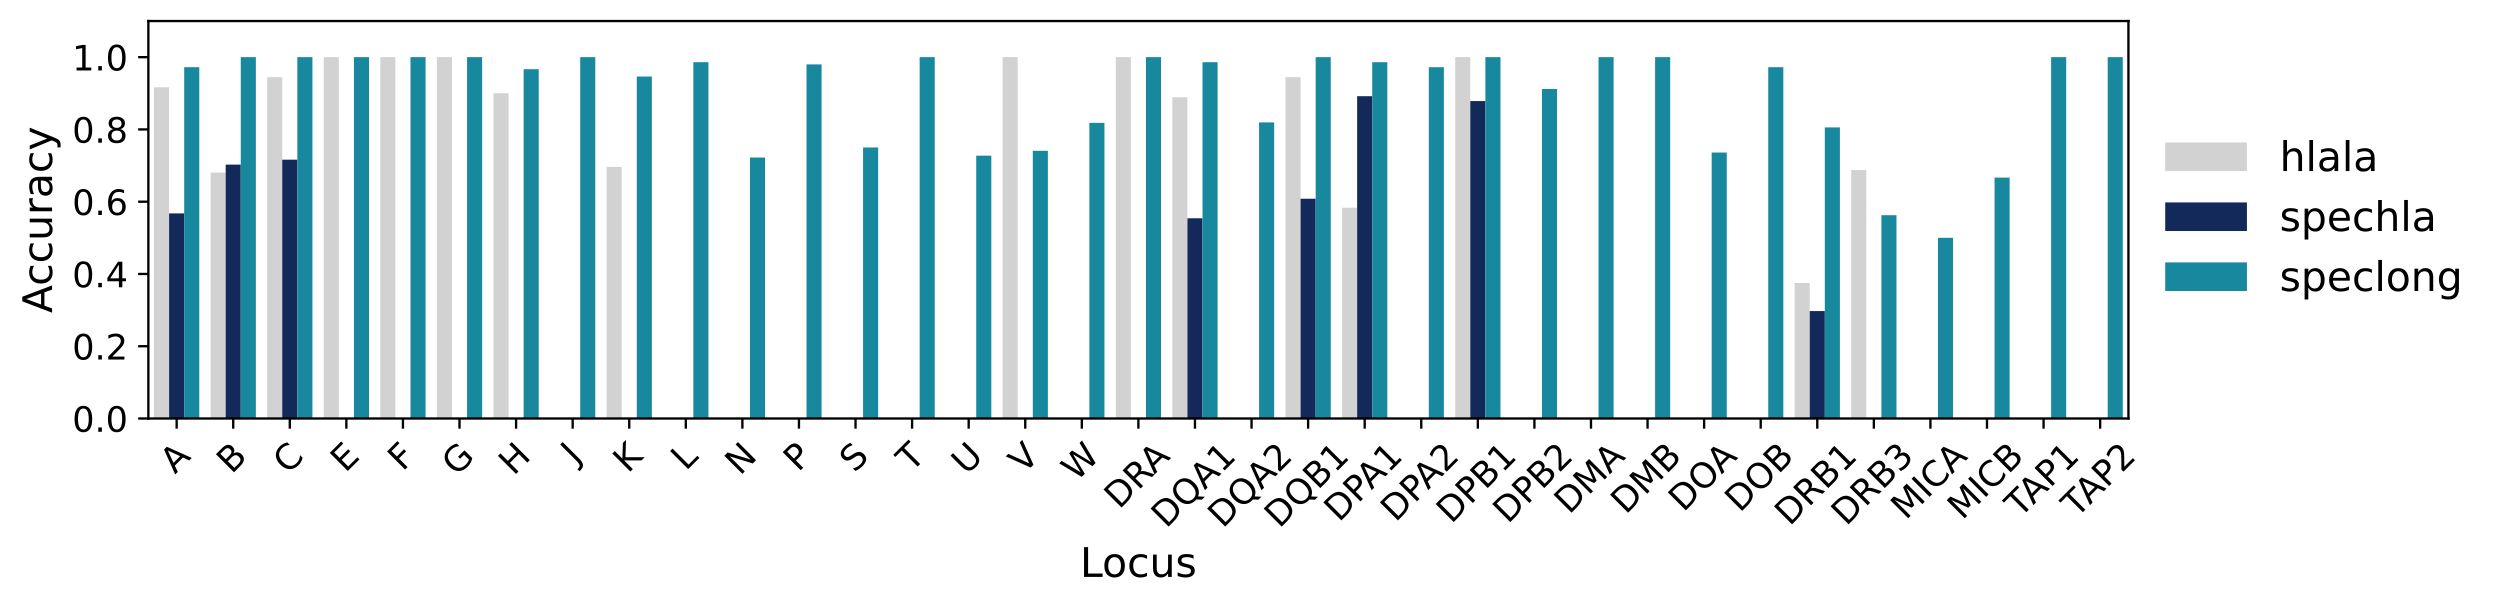 <?xml version="1.0" encoding="utf-8" standalone="no"?>
<!DOCTYPE svg PUBLIC "-//W3C//DTD SVG 1.1//EN"
  "http://www.w3.org/Graphics/SVG/1.1/DTD/svg11.dtd">
<!-- Created with matplotlib (https://matplotlib.org/) -->
<svg height="207.777pt" version="1.1" viewBox="0 0 856.562 207.777" width="856.562pt" xmlns="http://www.w3.org/2000/svg" xmlns:xlink="http://www.w3.org/1999/xlink">
 <defs>
  <style type="text/css">*{stroke-linecap:butt;stroke-linejoin:round;}</style>
 </defs>
 <g id="figure_1">
  <g id="patch_1">
   <path d="M 0 207.777 
L 856.562 207.777 
L 856.562 0 
L 0 0 
z
" style="fill:#ffffff;"/>
  </g>
  <g id="axes_1">
   <g id="patch_2">
    <path d="M 50.833 143.382 
L 729.253 143.382 
L 729.253 7.2 
L 50.833 7.2 
z
" style="fill:#ffffff;"/>
   </g>
   <g id="patch_3">
    <path clip-path="url(#p7cbebfea93)" d="M 52.771 143.382 
L 57.94 143.382 
L 57.94 29.897 
L 52.771 29.897 
z
" style="fill:#d2d2d2;"/>
   </g>
   <g id="patch_4">
    <path clip-path="url(#p7cbebfea93)" d="M 72.155 143.382 
L 77.324 143.382 
L 77.324 59.128 
L 72.155 59.128 
z
" style="fill:#d2d2d2;"/>
   </g>
   <g id="patch_5">
    <path clip-path="url(#p7cbebfea93)" d="M 91.538 143.382 
L 96.707 143.382 
L 96.707 26.458 
L 91.538 26.458 
z
" style="fill:#d2d2d2;"/>
   </g>
   <g id="patch_6">
    <path clip-path="url(#p7cbebfea93)" d="M 110.922 143.382 
L 116.091 143.382 
L 116.091 19.58 
L 110.922 19.58 
z
" style="fill:#d2d2d2;"/>
   </g>
   <g id="patch_7">
    <path clip-path="url(#p7cbebfea93)" d="M 130.305 143.382 
L 135.474 143.382 
L 135.474 19.58 
L 130.305 19.58 
z
" style="fill:#d2d2d2;"/>
   </g>
   <g id="patch_8">
    <path clip-path="url(#p7cbebfea93)" d="M 149.689 143.382 
L 154.858 143.382 
L 154.858 19.58 
L 149.689 19.58 
z
" style="fill:#d2d2d2;"/>
   </g>
   <g id="patch_9">
    <path clip-path="url(#p7cbebfea93)" d="M 169.072 143.382 
L 174.241 143.382 
L 174.241 31.96 
L 169.072 31.96 
z
" style="fill:#d2d2d2;"/>
   </g>
   <g id="patch_10">
    <path clip-path="url(#p7cbebfea93)" d="M 0 0 
z
" style="fill:#d2d2d2;"/>
   </g>
   <g id="patch_11">
    <path clip-path="url(#p7cbebfea93)" d="M 207.839 143.382 
L 213.008 143.382 
L 213.008 57.163 
L 207.839 57.163 
z
" style="fill:#d2d2d2;"/>
   </g>
   <g id="patch_12">
    <path clip-path="url(#p7cbebfea93)" d="M 0 0 
z
" style="fill:#d2d2d2;"/>
   </g>
   <g id="patch_13">
    <path clip-path="url(#p7cbebfea93)" d="M 0 0 
z
" style="fill:#d2d2d2;"/>
   </g>
   <g id="patch_14">
    <path clip-path="url(#p7cbebfea93)" d="M 0 0 
z
" style="fill:#d2d2d2;"/>
   </g>
   <g id="patch_15">
    <path clip-path="url(#p7cbebfea93)" d="M 0 0 
z
" style="fill:#d2d2d2;"/>
   </g>
   <g id="patch_16">
    <path clip-path="url(#p7cbebfea93)" d="M 0 0 
z
" style="fill:#d2d2d2;"/>
   </g>
   <g id="patch_17">
    <path clip-path="url(#p7cbebfea93)" d="M 0 0 
z
" style="fill:#d2d2d2;"/>
   </g>
   <g id="patch_18">
    <path clip-path="url(#p7cbebfea93)" d="M 343.523 143.382 
L 348.692 143.382 
L 348.692 19.58 
L 343.523 19.58 
z
" style="fill:#d2d2d2;"/>
   </g>
   <g id="patch_19">
    <path clip-path="url(#p7cbebfea93)" d="M 0 0 
z
" style="fill:#d2d2d2;"/>
   </g>
   <g id="patch_20">
    <path clip-path="url(#p7cbebfea93)" d="M 382.29 143.382 
L 387.459 143.382 
L 387.459 19.58 
L 382.29 19.58 
z
" style="fill:#d2d2d2;"/>
   </g>
   <g id="patch_21">
    <path clip-path="url(#p7cbebfea93)" d="M 401.673 143.382 
L 406.842 143.382 
L 406.842 33.336 
L 401.673 33.336 
z
" style="fill:#d2d2d2;"/>
   </g>
   <g id="patch_22">
    <path clip-path="url(#p7cbebfea93)" d="M 0 0 
z
" style="fill:#d2d2d2;"/>
   </g>
   <g id="patch_23">
    <path clip-path="url(#p7cbebfea93)" d="M 440.44 143.382 
L 445.609 143.382 
L 445.609 26.458 
L 440.44 26.458 
z
" style="fill:#d2d2d2;"/>
   </g>
   <g id="patch_24">
    <path clip-path="url(#p7cbebfea93)" d="M 459.823 143.382 
L 464.992 143.382 
L 464.992 71.164 
L 459.823 71.164 
z
" style="fill:#d2d2d2;"/>
   </g>
   <g id="patch_25">
    <path clip-path="url(#p7cbebfea93)" d="M 0 0 
z
" style="fill:#d2d2d2;"/>
   </g>
   <g id="patch_26">
    <path clip-path="url(#p7cbebfea93)" d="M 498.59 143.382 
L 503.759 143.382 
L 503.759 19.58 
L 498.59 19.58 
z
" style="fill:#d2d2d2;"/>
   </g>
   <g id="patch_27">
    <path clip-path="url(#p7cbebfea93)" d="M 0 0 
z
" style="fill:#d2d2d2;"/>
   </g>
   <g id="patch_28">
    <path clip-path="url(#p7cbebfea93)" d="M 0 0 
z
" style="fill:#d2d2d2;"/>
   </g>
   <g id="patch_29">
    <path clip-path="url(#p7cbebfea93)" d="M 0 0 
z
" style="fill:#d2d2d2;"/>
   </g>
   <g id="patch_30">
    <path clip-path="url(#p7cbebfea93)" d="M 0 0 
z
" style="fill:#d2d2d2;"/>
   </g>
   <g id="patch_31">
    <path clip-path="url(#p7cbebfea93)" d="M 0 0 
z
" style="fill:#d2d2d2;"/>
   </g>
   <g id="patch_32">
    <path clip-path="url(#p7cbebfea93)" d="M 614.891 143.382 
L 620.06 143.382 
L 620.06 96.956 
L 614.891 96.956 
z
" style="fill:#d2d2d2;"/>
   </g>
   <g id="patch_33">
    <path clip-path="url(#p7cbebfea93)" d="M 634.274 143.382 
L 639.443 143.382 
L 639.443 58.268 
L 634.274 58.268 
z
" style="fill:#d2d2d2;"/>
   </g>
   <g id="patch_34">
    <path clip-path="url(#p7cbebfea93)" d="M 0 0 
z
" style="fill:#d2d2d2;"/>
   </g>
   <g id="patch_35">
    <path clip-path="url(#p7cbebfea93)" d="M 0 0 
z
" style="fill:#d2d2d2;"/>
   </g>
   <g id="patch_36">
    <path clip-path="url(#p7cbebfea93)" d="M 0 0 
z
" style="fill:#d2d2d2;"/>
   </g>
   <g id="patch_37">
    <path clip-path="url(#p7cbebfea93)" d="M 0 0 
z
" style="fill:#d2d2d2;"/>
   </g>
   <g id="patch_38">
    <path clip-path="url(#p7cbebfea93)" d="M 57.94 143.382 
L 63.109 143.382 
L 63.109 73.116 
L 57.94 73.116 
z
" style="fill:#122959;"/>
   </g>
   <g id="patch_39">
    <path clip-path="url(#p7cbebfea93)" d="M 77.324 143.382 
L 82.493 143.382 
L 82.493 56.386 
L 77.324 56.386 
z
" style="fill:#122959;"/>
   </g>
   <g id="patch_40">
    <path clip-path="url(#p7cbebfea93)" d="M 96.707 143.382 
L 101.876 143.382 
L 101.876 54.713 
L 96.707 54.713 
z
" style="fill:#122959;"/>
   </g>
   <g id="patch_41">
    <path clip-path="url(#p7cbebfea93)" d="M 0 0 
z
" style="fill:#122959;"/>
   </g>
   <g id="patch_42">
    <path clip-path="url(#p7cbebfea93)" d="M 0 0 
z
" style="fill:#122959;"/>
   </g>
   <g id="patch_43">
    <path clip-path="url(#p7cbebfea93)" d="M 0 0 
z
" style="fill:#122959;"/>
   </g>
   <g id="patch_44">
    <path clip-path="url(#p7cbebfea93)" d="M 0 0 
z
" style="fill:#122959;"/>
   </g>
   <g id="patch_45">
    <path clip-path="url(#p7cbebfea93)" d="M 0 0 
z
" style="fill:#122959;"/>
   </g>
   <g id="patch_46">
    <path clip-path="url(#p7cbebfea93)" d="M 0 0 
z
" style="fill:#122959;"/>
   </g>
   <g id="patch_47">
    <path clip-path="url(#p7cbebfea93)" d="M 0 0 
z
" style="fill:#122959;"/>
   </g>
   <g id="patch_48">
    <path clip-path="url(#p7cbebfea93)" d="M 0 0 
z
" style="fill:#122959;"/>
   </g>
   <g id="patch_49">
    <path clip-path="url(#p7cbebfea93)" d="M 0 0 
z
" style="fill:#122959;"/>
   </g>
   <g id="patch_50">
    <path clip-path="url(#p7cbebfea93)" d="M 0 0 
z
" style="fill:#122959;"/>
   </g>
   <g id="patch_51">
    <path clip-path="url(#p7cbebfea93)" d="M 0 0 
z
" style="fill:#122959;"/>
   </g>
   <g id="patch_52">
    <path clip-path="url(#p7cbebfea93)" d="M 0 0 
z
" style="fill:#122959;"/>
   </g>
   <g id="patch_53">
    <path clip-path="url(#p7cbebfea93)" d="M 0 0 
z
" style="fill:#122959;"/>
   </g>
   <g id="patch_54">
    <path clip-path="url(#p7cbebfea93)" d="M 0 0 
z
" style="fill:#122959;"/>
   </g>
   <g id="patch_55">
    <path clip-path="url(#p7cbebfea93)" d="M 0 0 
z
" style="fill:#122959;"/>
   </g>
   <g id="patch_56">
    <path clip-path="url(#p7cbebfea93)" d="M 406.842 143.382 
L 412.011 143.382 
L 412.011 74.789 
L 406.842 74.789 
z
" style="fill:#122959;"/>
   </g>
   <g id="patch_57">
    <path clip-path="url(#p7cbebfea93)" d="M 0 0 
z
" style="fill:#122959;"/>
   </g>
   <g id="patch_58">
    <path clip-path="url(#p7cbebfea93)" d="M 445.609 143.382 
L 450.778 143.382 
L 450.778 68.097 
L 445.609 68.097 
z
" style="fill:#122959;"/>
   </g>
   <g id="patch_59">
    <path clip-path="url(#p7cbebfea93)" d="M 464.992 143.382 
L 470.161 143.382 
L 470.161 32.964 
L 464.992 32.964 
z
" style="fill:#122959;"/>
   </g>
   <g id="patch_60">
    <path clip-path="url(#p7cbebfea93)" d="M 0 0 
z
" style="fill:#122959;"/>
   </g>
   <g id="patch_61">
    <path clip-path="url(#p7cbebfea93)" d="M 503.759 143.382 
L 508.928 143.382 
L 508.928 34.637 
L 503.759 34.637 
z
" style="fill:#122959;"/>
   </g>
   <g id="patch_62">
    <path clip-path="url(#p7cbebfea93)" d="M 0 0 
z
" style="fill:#122959;"/>
   </g>
   <g id="patch_63">
    <path clip-path="url(#p7cbebfea93)" d="M 0 0 
z
" style="fill:#122959;"/>
   </g>
   <g id="patch_64">
    <path clip-path="url(#p7cbebfea93)" d="M 0 0 
z
" style="fill:#122959;"/>
   </g>
   <g id="patch_65">
    <path clip-path="url(#p7cbebfea93)" d="M 0 0 
z
" style="fill:#122959;"/>
   </g>
   <g id="patch_66">
    <path clip-path="url(#p7cbebfea93)" d="M 0 0 
z
" style="fill:#122959;"/>
   </g>
   <g id="patch_67">
    <path clip-path="url(#p7cbebfea93)" d="M 620.06 143.382 
L 625.229 143.382 
L 625.229 106.576 
L 620.06 106.576 
z
" style="fill:#122959;"/>
   </g>
   <g id="patch_68">
    <path clip-path="url(#p7cbebfea93)" d="M 0 0 
z
" style="fill:#122959;"/>
   </g>
   <g id="patch_69">
    <path clip-path="url(#p7cbebfea93)" d="M 0 0 
z
" style="fill:#122959;"/>
   </g>
   <g id="patch_70">
    <path clip-path="url(#p7cbebfea93)" d="M 0 0 
z
" style="fill:#122959;"/>
   </g>
   <g id="patch_71">
    <path clip-path="url(#p7cbebfea93)" d="M 0 0 
z
" style="fill:#122959;"/>
   </g>
   <g id="patch_72">
    <path clip-path="url(#p7cbebfea93)" d="M 0 0 
z
" style="fill:#122959;"/>
   </g>
   <g id="patch_73">
    <path clip-path="url(#p7cbebfea93)" d="M 63.109 143.382 
L 68.278 143.382 
L 68.278 23.019 
L 63.109 23.019 
z
" style="fill:#17889e;"/>
   </g>
   <g id="patch_74">
    <path clip-path="url(#p7cbebfea93)" d="M 82.493 143.382 
L 87.662 143.382 
L 87.662 19.58 
L 82.493 19.58 
z
" style="fill:#17889e;"/>
   </g>
   <g id="patch_75">
    <path clip-path="url(#p7cbebfea93)" d="M 101.876 143.382 
L 107.045 143.382 
L 107.045 19.58 
L 101.876 19.58 
z
" style="fill:#17889e;"/>
   </g>
   <g id="patch_76">
    <path clip-path="url(#p7cbebfea93)" d="M 121.26 143.382 
L 126.428 143.382 
L 126.428 19.58 
L 121.26 19.58 
z
" style="fill:#17889e;"/>
   </g>
   <g id="patch_77">
    <path clip-path="url(#p7cbebfea93)" d="M 140.643 143.382 
L 145.812 143.382 
L 145.812 19.58 
L 140.643 19.58 
z
" style="fill:#17889e;"/>
   </g>
   <g id="patch_78">
    <path clip-path="url(#p7cbebfea93)" d="M 160.026 143.382 
L 165.195 143.382 
L 165.195 19.58 
L 160.026 19.58 
z
" style="fill:#17889e;"/>
   </g>
   <g id="patch_79">
    <path clip-path="url(#p7cbebfea93)" d="M 179.41 143.382 
L 184.579 143.382 
L 184.579 23.707 
L 179.41 23.707 
z
" style="fill:#17889e;"/>
   </g>
   <g id="patch_80">
    <path clip-path="url(#p7cbebfea93)" d="M 198.793 143.382 
L 203.962 143.382 
L 203.962 19.58 
L 198.793 19.58 
z
" style="fill:#17889e;"/>
   </g>
   <g id="patch_81">
    <path clip-path="url(#p7cbebfea93)" d="M 218.177 143.382 
L 223.346 143.382 
L 223.346 26.212 
L 218.177 26.212 
z
" style="fill:#17889e;"/>
   </g>
   <g id="patch_82">
    <path clip-path="url(#p7cbebfea93)" d="M 237.56 143.382 
L 242.729 143.382 
L 242.729 21.3 
L 237.56 21.3 
z
" style="fill:#17889e;"/>
   </g>
   <g id="patch_83">
    <path clip-path="url(#p7cbebfea93)" d="M 256.944 143.382 
L 262.112 143.382 
L 262.112 53.97 
L 256.944 53.97 
z
" style="fill:#17889e;"/>
   </g>
   <g id="patch_84">
    <path clip-path="url(#p7cbebfea93)" d="M 276.327 143.382 
L 281.496 143.382 
L 281.496 22.056 
L 276.327 22.056 
z
" style="fill:#17889e;"/>
   </g>
   <g id="patch_85">
    <path clip-path="url(#p7cbebfea93)" d="M 295.71 143.382 
L 300.879 143.382 
L 300.879 50.531 
L 295.71 50.531 
z
" style="fill:#17889e;"/>
   </g>
   <g id="patch_86">
    <path clip-path="url(#p7cbebfea93)" d="M 315.094 143.382 
L 320.263 143.382 
L 320.263 19.58 
L 315.094 19.58 
z
" style="fill:#17889e;"/>
   </g>
   <g id="patch_87">
    <path clip-path="url(#p7cbebfea93)" d="M 334.477 143.382 
L 339.646 143.382 
L 339.646 53.344 
L 334.477 53.344 
z
" style="fill:#17889e;"/>
   </g>
   <g id="patch_88">
    <path clip-path="url(#p7cbebfea93)" d="M 353.861 143.382 
L 359.03 143.382 
L 359.03 51.677 
L 353.861 51.677 
z
" style="fill:#17889e;"/>
   </g>
   <g id="patch_89">
    <path clip-path="url(#p7cbebfea93)" d="M 373.244 143.382 
L 378.413 143.382 
L 378.413 42.09 
L 373.244 42.09 
z
" style="fill:#17889e;"/>
   </g>
   <g id="patch_90">
    <path clip-path="url(#p7cbebfea93)" d="M 392.628 143.382 
L 397.796 143.382 
L 397.796 19.58 
L 392.628 19.58 
z
" style="fill:#17889e;"/>
   </g>
   <g id="patch_91">
    <path clip-path="url(#p7cbebfea93)" d="M 412.011 143.382 
L 417.18 143.382 
L 417.18 21.3 
L 412.011 21.3 
z
" style="fill:#17889e;"/>
   </g>
   <g id="patch_92">
    <path clip-path="url(#p7cbebfea93)" d="M 431.394 143.382 
L 436.563 143.382 
L 436.563 41.933 
L 431.394 41.933 
z
" style="fill:#17889e;"/>
   </g>
   <g id="patch_93">
    <path clip-path="url(#p7cbebfea93)" d="M 450.778 143.382 
L 455.947 143.382 
L 455.947 19.58 
L 450.778 19.58 
z
" style="fill:#17889e;"/>
   </g>
   <g id="patch_94">
    <path clip-path="url(#p7cbebfea93)" d="M 470.161 143.382 
L 475.33 143.382 
L 475.33 21.3 
L 470.161 21.3 
z
" style="fill:#17889e;"/>
   </g>
   <g id="patch_95">
    <path clip-path="url(#p7cbebfea93)" d="M 489.545 143.382 
L 494.714 143.382 
L 494.714 23.019 
L 489.545 23.019 
z
" style="fill:#17889e;"/>
   </g>
   <g id="patch_96">
    <path clip-path="url(#p7cbebfea93)" d="M 508.928 143.382 
L 514.097 143.382 
L 514.097 19.58 
L 508.928 19.58 
z
" style="fill:#17889e;"/>
   </g>
   <g id="patch_97">
    <path clip-path="url(#p7cbebfea93)" d="M 528.312 143.382 
L 533.48 143.382 
L 533.48 30.504 
L 528.312 30.504 
z
" style="fill:#17889e;"/>
   </g>
   <g id="patch_98">
    <path clip-path="url(#p7cbebfea93)" d="M 547.695 143.382 
L 552.864 143.382 
L 552.864 19.58 
L 547.695 19.58 
z
" style="fill:#17889e;"/>
   </g>
   <g id="patch_99">
    <path clip-path="url(#p7cbebfea93)" d="M 567.078 143.382 
L 572.247 143.382 
L 572.247 19.58 
L 567.078 19.58 
z
" style="fill:#17889e;"/>
   </g>
   <g id="patch_100">
    <path clip-path="url(#p7cbebfea93)" d="M 586.462 143.382 
L 591.631 143.382 
L 591.631 52.25 
L 586.462 52.25 
z
" style="fill:#17889e;"/>
   </g>
   <g id="patch_101">
    <path clip-path="url(#p7cbebfea93)" d="M 605.845 143.382 
L 611.014 143.382 
L 611.014 23.019 
L 605.845 23.019 
z
" style="fill:#17889e;"/>
   </g>
   <g id="patch_102">
    <path clip-path="url(#p7cbebfea93)" d="M 625.229 143.382 
L 630.398 143.382 
L 630.398 43.653 
L 625.229 43.653 
z
" style="fill:#17889e;"/>
   </g>
   <g id="patch_103">
    <path clip-path="url(#p7cbebfea93)" d="M 644.612 143.382 
L 649.781 143.382 
L 649.781 73.743 
L 644.612 73.743 
z
" style="fill:#17889e;"/>
   </g>
   <g id="patch_104">
    <path clip-path="url(#p7cbebfea93)" d="M 663.996 143.382 
L 669.164 143.382 
L 669.164 81.481 
L 663.996 81.481 
z
" style="fill:#17889e;"/>
   </g>
   <g id="patch_105">
    <path clip-path="url(#p7cbebfea93)" d="M 683.379 143.382 
L 688.548 143.382 
L 688.548 60.847 
L 683.379 60.847 
z
" style="fill:#17889e;"/>
   </g>
   <g id="patch_106">
    <path clip-path="url(#p7cbebfea93)" d="M 702.762 143.382 
L 707.931 143.382 
L 707.931 19.58 
L 702.762 19.58 
z
" style="fill:#17889e;"/>
   </g>
   <g id="patch_107">
    <path clip-path="url(#p7cbebfea93)" d="M 722.146 143.382 
L 727.315 143.382 
L 727.315 19.58 
L 722.146 19.58 
z
" style="fill:#17889e;"/>
   </g>
   <g id="matplotlib.axis_1">
    <g id="xtick_1">
     <g id="line2d_1">
      <defs>
       <path d="M 0 0 
L 0 3.5 
" id="m1b1b47f73a" style="stroke:#000000;stroke-width:0.8;"/>
      </defs>
      <g>
       <use style="stroke:#000000;stroke-width:0.8;" x="60.525" xlink:href="#m1b1b47f73a" y="143.382"/>
      </g>
     </g>
     <g id="text_1">
      <!-- A -->
      <g transform="translate(59.964 162.634)rotate(-45)scale(0.12 -0.12)">
       <defs>
        <path d="M 34.188 63.188 
L 20.797 26.906 
L 47.609 26.906 
z
M 28.609 72.906 
L 39.797 72.906 
L 67.578 0 
L 57.328 0 
L 50.688 18.703 
L 17.828 18.703 
L 11.188 0 
L 0.781 0 
z
" id="DejaVuSans-65"/>
       </defs>
       <use xlink:href="#DejaVuSans-65"/>
      </g>
     </g>
    </g>
    <g id="xtick_2">
     <g id="line2d_2">
      <g>
       <use style="stroke:#000000;stroke-width:0.8;" x="79.908" xlink:href="#m1b1b47f73a" y="143.382"/>
      </g>
     </g>
     <g id="text_2">
      <!-- B -->
      <g transform="translate(79.339 162.651)rotate(-45)scale(0.12 -0.12)">
       <defs>
        <path d="M 19.672 34.812 
L 19.672 8.109 
L 35.5 8.109 
Q 43.453 8.109 47.281 11.406 
Q 51.125 14.703 51.125 21.484 
Q 51.125 28.328 47.281 31.562 
Q 43.453 34.812 35.5 34.812 
z
M 19.672 64.797 
L 19.672 42.828 
L 34.281 42.828 
Q 41.5 42.828 45.031 45.531 
Q 48.578 48.25 48.578 53.812 
Q 48.578 59.328 45.031 62.062 
Q 41.5 64.797 34.281 64.797 
z
M 9.812 72.906 
L 35.016 72.906 
Q 46.297 72.906 52.391 68.219 
Q 58.5 63.531 58.5 54.891 
Q 58.5 48.188 55.375 44.234 
Q 52.25 40.281 46.188 39.312 
Q 53.469 37.75 57.5 32.781 
Q 61.531 27.828 61.531 20.406 
Q 61.531 10.641 54.891 5.312 
Q 48.25 0 35.984 0 
L 9.812 0 
z
" id="DejaVuSans-66"/>
       </defs>
       <use xlink:href="#DejaVuSans-66"/>
      </g>
     </g>
    </g>
    <g id="xtick_3">
     <g id="line2d_3">
      <g>
       <use style="stroke:#000000;stroke-width:0.8;" x="99.292" xlink:href="#m1b1b47f73a" y="143.382"/>
      </g>
     </g>
     <g id="text_3">
      <!-- C -->
      <g transform="translate(98.671 162.755)rotate(-45)scale(0.12 -0.12)">
       <defs>
        <path d="M 64.406 67.281 
L 64.406 56.891 
Q 59.422 61.531 53.781 63.812 
Q 48.141 66.109 41.797 66.109 
Q 29.297 66.109 22.656 58.469 
Q 16.016 50.828 16.016 36.375 
Q 16.016 21.969 22.656 14.328 
Q 29.297 6.688 41.797 6.688 
Q 48.141 6.688 53.781 8.984 
Q 59.422 11.281 64.406 15.922 
L 64.406 5.609 
Q 59.234 2.094 53.438 0.328 
Q 47.656 -1.422 41.219 -1.422 
Q 24.656 -1.422 15.125 8.703 
Q 5.609 18.844 5.609 36.375 
Q 5.609 53.953 15.125 64.078 
Q 24.656 74.219 41.219 74.219 
Q 47.75 74.219 53.531 72.484 
Q 59.328 70.75 64.406 67.281 
z
" id="DejaVuSans-67"/>
       </defs>
       <use xlink:href="#DejaVuSans-67"/>
      </g>
     </g>
    </g>
    <g id="xtick_4">
     <g id="line2d_4">
      <g>
       <use style="stroke:#000000;stroke-width:0.8;" x="118.675" xlink:href="#m1b1b47f73a" y="143.382"/>
      </g>
     </g>
     <g id="text_4">
      <!-- E -->
      <g transform="translate(118.336 162.191)rotate(-45)scale(0.12 -0.12)">
       <defs>
        <path d="M 9.812 72.906 
L 55.906 72.906 
L 55.906 64.594 
L 19.672 64.594 
L 19.672 43.016 
L 54.391 43.016 
L 54.391 34.719 
L 19.672 34.719 
L 19.672 8.297 
L 56.781 8.297 
L 56.781 0 
L 9.812 0 
z
" id="DejaVuSans-69"/>
       </defs>
       <use xlink:href="#DejaVuSans-69"/>
      </g>
     </g>
    </g>
    <g id="xtick_5">
     <g id="line2d_5">
      <g>
       <use style="stroke:#000000;stroke-width:0.8;" x="138.059" xlink:href="#m1b1b47f73a" y="143.382"/>
      </g>
     </g>
     <g id="text_5">
      <!-- F -->
      <g transform="translate(137.96 161.71)rotate(-45)scale(0.12 -0.12)">
       <defs>
        <path d="M 9.812 72.906 
L 51.703 72.906 
L 51.703 64.594 
L 19.672 64.594 
L 19.672 43.109 
L 48.578 43.109 
L 48.578 34.812 
L 19.672 34.812 
L 19.672 0 
L 9.812 0 
z
" id="DejaVuSans-70"/>
       </defs>
       <use xlink:href="#DejaVuSans-70"/>
      </g>
     </g>
    </g>
    <g id="xtick_6">
     <g id="line2d_6">
      <g>
       <use style="stroke:#000000;stroke-width:0.8;" x="157.442" xlink:href="#m1b1b47f73a" y="143.382"/>
      </g>
     </g>
     <g id="text_6">
      <!-- G -->
      <g transform="translate(156.496 163.404)rotate(-45)scale(0.12 -0.12)">
       <defs>
        <path d="M 59.516 10.406 
L 59.516 29.984 
L 43.406 29.984 
L 43.406 38.094 
L 69.281 38.094 
L 69.281 6.781 
Q 63.578 2.734 56.688 0.656 
Q 49.812 -1.422 42 -1.422 
Q 24.906 -1.422 15.25 8.562 
Q 5.609 18.562 5.609 36.375 
Q 5.609 54.25 15.25 64.234 
Q 24.906 74.219 42 74.219 
Q 49.125 74.219 55.547 72.453 
Q 61.969 70.703 67.391 67.281 
L 67.391 56.781 
Q 61.922 61.422 55.766 63.766 
Q 49.609 66.109 42.828 66.109 
Q 29.438 66.109 22.719 58.641 
Q 16.016 51.172 16.016 36.375 
Q 16.016 21.625 22.719 14.156 
Q 29.438 6.688 42.828 6.688 
Q 48.047 6.688 52.141 7.594 
Q 56.25 8.5 59.516 10.406 
z
" id="DejaVuSans-71"/>
       </defs>
       <use xlink:href="#DejaVuSans-71"/>
      </g>
     </g>
    </g>
    <g id="xtick_7">
     <g id="line2d_7">
      <g>
       <use style="stroke:#000000;stroke-width:0.8;" x="176.825" xlink:href="#m1b1b47f73a" y="143.382"/>
      </g>
     </g>
     <g id="text_7">
      <!-- H -->
      <g transform="translate(175.976 163.211)rotate(-45)scale(0.12 -0.12)">
       <defs>
        <path d="M 9.812 72.906 
L 19.672 72.906 
L 19.672 43.016 
L 55.516 43.016 
L 55.516 72.906 
L 65.375 72.906 
L 65.375 0 
L 55.516 0 
L 55.516 34.719 
L 19.672 34.719 
L 19.672 0 
L 9.812 0 
z
" id="DejaVuSans-72"/>
       </defs>
       <use xlink:href="#DejaVuSans-72"/>
      </g>
     </g>
    </g>
    <g id="xtick_8">
     <g id="line2d_8">
      <g>
       <use style="stroke:#000000;stroke-width:0.8;" x="196.209" xlink:href="#m1b1b47f73a" y="143.382"/>
      </g>
     </g>
     <g id="text_8">
      <!-- J -->
      <g transform="translate(197.299 159.333)rotate(-45)scale(0.12 -0.12)">
       <defs>
        <path d="M 9.812 72.906 
L 19.672 72.906 
L 19.672 5.078 
Q 19.672 -8.109 14.672 -14.062 
Q 9.672 -20.016 -1.422 -20.016 
L -5.172 -20.016 
L -5.172 -11.719 
L -2.094 -11.719 
Q 4.438 -11.719 7.125 -8.047 
Q 9.812 -4.391 9.812 5.078 
z
" id="DejaVuSans-74"/>
       </defs>
       <use xlink:href="#DejaVuSans-74"/>
      </g>
     </g>
    </g>
    <g id="xtick_9">
     <g id="line2d_9">
      <g>
       <use style="stroke:#000000;stroke-width:0.8;" x="215.592" xlink:href="#m1b1b47f73a" y="143.382"/>
      </g>
     </g>
     <g id="text_9">
      <!-- K -->
      <g transform="translate(215.151 162.394)rotate(-45)scale(0.12 -0.12)">
       <defs>
        <path d="M 9.812 72.906 
L 19.672 72.906 
L 19.672 42.094 
L 52.391 72.906 
L 65.094 72.906 
L 28.906 38.922 
L 67.672 0 
L 54.688 0 
L 19.672 35.109 
L 19.672 0 
L 9.812 0 
z
" id="DejaVuSans-75"/>
       </defs>
       <use xlink:href="#DejaVuSans-75"/>
      </g>
     </g>
    </g>
    <g id="xtick_10">
     <g id="line2d_10">
      <g>
       <use style="stroke:#000000;stroke-width:0.8;" x="234.976" xlink:href="#m1b1b47f73a" y="143.382"/>
      </g>
     </g>
     <g id="text_10">
      <!-- L -->
      <g transform="translate(234.953 161.557)rotate(-45)scale(0.12 -0.12)">
       <defs>
        <path d="M 9.812 72.906 
L 19.672 72.906 
L 19.672 8.297 
L 55.172 8.297 
L 55.172 0 
L 9.812 0 
z
" id="DejaVuSans-76"/>
       </defs>
       <use xlink:href="#DejaVuSans-76"/>
      </g>
     </g>
    </g>
    <g id="xtick_11">
     <g id="line2d_11">
      <g>
       <use style="stroke:#000000;stroke-width:0.8;" x="254.359" xlink:href="#m1b1b47f73a" y="143.382"/>
      </g>
     </g>
     <g id="text_11">
      <!-- N -->
      <g transform="translate(253.527 163.177)rotate(-45)scale(0.12 -0.12)">
       <defs>
        <path d="M 9.812 72.906 
L 23.094 72.906 
L 55.422 11.922 
L 55.422 72.906 
L 64.984 72.906 
L 64.984 0 
L 51.703 0 
L 19.391 60.984 
L 19.391 0 
L 9.812 0 
z
" id="DejaVuSans-78"/>
       </defs>
       <use xlink:href="#DejaVuSans-78"/>
      </g>
     </g>
    </g>
    <g id="xtick_12">
     <g id="line2d_12">
      <g>
       <use style="stroke:#000000;stroke-width:0.8;" x="273.743" xlink:href="#m1b1b47f73a" y="143.382"/>
      </g>
     </g>
     <g id="text_12">
      <!-- P -->
      <g transform="translate(273.526 161.946)rotate(-45)scale(0.12 -0.12)">
       <defs>
        <path d="M 19.672 64.797 
L 19.672 37.406 
L 32.078 37.406 
Q 38.969 37.406 42.719 40.969 
Q 46.484 44.531 46.484 51.125 
Q 46.484 57.672 42.719 61.234 
Q 38.969 64.797 32.078 64.797 
z
M 9.812 72.906 
L 32.078 72.906 
Q 44.344 72.906 50.609 67.359 
Q 56.891 61.812 56.891 51.125 
Q 56.891 40.328 50.609 34.812 
Q 44.344 29.297 32.078 29.297 
L 19.672 29.297 
L 19.672 0 
L 9.812 0 
z
" id="DejaVuSans-80"/>
       </defs>
       <use xlink:href="#DejaVuSans-80"/>
      </g>
     </g>
    </g>
    <g id="xtick_13">
     <g id="line2d_13">
      <g>
       <use style="stroke:#000000;stroke-width:0.8;" x="293.126" xlink:href="#m1b1b47f73a" y="143.382"/>
      </g>
     </g>
     <g id="text_13">
      <!-- S -->
      <g transform="translate(292.774 162.216)rotate(-45)scale(0.12 -0.12)">
       <defs>
        <path d="M 53.516 70.516 
L 53.516 60.891 
Q 47.906 63.578 42.922 64.891 
Q 37.938 66.219 33.297 66.219 
Q 25.25 66.219 20.875 63.094 
Q 16.5 59.969 16.5 54.203 
Q 16.5 49.359 19.406 46.891 
Q 22.312 44.438 30.422 42.922 
L 36.375 41.703 
Q 47.406 39.594 52.656 34.297 
Q 57.906 29 57.906 20.125 
Q 57.906 9.516 50.797 4.047 
Q 43.703 -1.422 29.984 -1.422 
Q 24.812 -1.422 18.969 -0.25 
Q 13.141 0.922 6.891 3.219 
L 6.891 13.375 
Q 12.891 10.016 18.656 8.297 
Q 24.422 6.594 29.984 6.594 
Q 38.422 6.594 43.016 9.906 
Q 47.609 13.234 47.609 19.391 
Q 47.609 24.75 44.312 27.781 
Q 41.016 30.812 33.5 32.328 
L 27.484 33.5 
Q 16.453 35.688 11.516 40.375 
Q 6.594 45.062 6.594 53.422 
Q 6.594 63.094 13.406 68.656 
Q 20.219 74.219 32.172 74.219 
Q 37.312 74.219 42.625 73.281 
Q 47.953 72.359 53.516 70.516 
z
" id="DejaVuSans-83"/>
       </defs>
       <use xlink:href="#DejaVuSans-83"/>
      </g>
     </g>
    </g>
    <g id="xtick_14">
     <g id="line2d_14">
      <g>
       <use style="stroke:#000000;stroke-width:0.8;" x="312.509" xlink:href="#m1b1b47f73a" y="143.382"/>
      </g>
     </g>
     <g id="text_14">
      <!-- T -->
      <g transform="translate(312.259 162.012)rotate(-45)scale(0.12 -0.12)">
       <defs>
        <path d="M -0.297 72.906 
L 61.375 72.906 
L 61.375 64.594 
L 35.5 64.594 
L 35.5 0 
L 25.594 0 
L 25.594 64.594 
L -0.297 64.594 
z
" id="DejaVuSans-84"/>
       </defs>
       <use xlink:href="#DejaVuSans-84"/>
      </g>
     </g>
    </g>
    <g id="xtick_15">
     <g id="line2d_15">
      <g>
       <use style="stroke:#000000;stroke-width:0.8;" x="331.893" xlink:href="#m1b1b47f73a" y="143.382"/>
      </g>
     </g>
     <g id="text_15">
      <!-- U -->
      <g transform="translate(331.129 163.04)rotate(-45)scale(0.12 -0.12)">
       <defs>
        <path d="M 8.688 72.906 
L 18.609 72.906 
L 18.609 28.609 
Q 18.609 16.891 22.844 11.734 
Q 27.094 6.594 36.625 6.594 
Q 46.094 6.594 50.344 11.734 
Q 54.594 16.891 54.594 28.609 
L 54.594 72.906 
L 64.5 72.906 
L 64.5 27.391 
Q 64.5 13.141 57.438 5.859 
Q 50.391 -1.422 36.625 -1.422 
Q 22.797 -1.422 15.734 5.859 
Q 8.688 13.141 8.688 27.391 
z
" id="DejaVuSans-85"/>
       </defs>
       <use xlink:href="#DejaVuSans-85"/>
      </g>
     </g>
    </g>
    <g id="xtick_16">
     <g id="line2d_16">
      <g>
       <use style="stroke:#000000;stroke-width:0.8;" x="351.276" xlink:href="#m1b1b47f73a" y="143.382"/>
      </g>
     </g>
     <g id="text_16">
      <!-- V -->
      <g transform="translate(350.715 162.634)rotate(-45)scale(0.12 -0.12)">
       <defs>
        <path d="M 28.609 0 
L 0.781 72.906 
L 11.078 72.906 
L 34.188 11.531 
L 57.328 72.906 
L 67.578 72.906 
L 39.797 0 
z
" id="DejaVuSans-86"/>
       </defs>
       <use xlink:href="#DejaVuSans-86"/>
      </g>
     </g>
    </g>
    <g id="xtick_17">
     <g id="line2d_17">
      <g>
       <use style="stroke:#000000;stroke-width:0.8;" x="370.66" xlink:href="#m1b1b47f73a" y="143.382"/>
      </g>
     </g>
     <g id="text_17">
      <!-- W -->
      <g transform="translate(368.806 165.219)rotate(-45)scale(0.12 -0.12)">
       <defs>
        <path d="M 3.328 72.906 
L 13.281 72.906 
L 28.609 11.281 
L 43.891 72.906 
L 54.984 72.906 
L 70.312 11.281 
L 85.594 72.906 
L 95.609 72.906 
L 77.297 0 
L 64.891 0 
L 49.516 63.281 
L 33.984 0 
L 21.578 0 
z
" id="DejaVuSans-87"/>
       </defs>
       <use xlink:href="#DejaVuSans-87"/>
      </g>
     </g>
    </g>
    <g id="xtick_18">
     <g id="line2d_18">
      <g>
       <use style="stroke:#000000;stroke-width:0.8;" x="390.043" xlink:href="#m1b1b47f73a" y="143.382"/>
      </g>
     </g>
     <g id="text_18">
      <!-- DRA -->
      <g transform="translate(383.437 174.724)rotate(-45)scale(0.12 -0.12)">
       <defs>
        <path d="M 19.672 64.797 
L 19.672 8.109 
L 31.594 8.109 
Q 46.688 8.109 53.688 14.938 
Q 60.688 21.781 60.688 36.531 
Q 60.688 51.172 53.688 57.984 
Q 46.688 64.797 31.594 64.797 
z
M 9.812 72.906 
L 30.078 72.906 
Q 51.266 72.906 61.172 64.094 
Q 71.094 55.281 71.094 36.531 
Q 71.094 17.672 61.125 8.828 
Q 51.172 0 30.078 0 
L 9.812 0 
z
" id="DejaVuSans-68"/>
        <path d="M 44.391 34.188 
Q 47.562 33.109 50.562 29.594 
Q 53.562 26.078 56.594 19.922 
L 66.609 0 
L 56 0 
L 46.688 18.703 
Q 43.062 26.031 39.672 28.422 
Q 36.281 30.812 30.422 30.812 
L 19.672 30.812 
L 19.672 0 
L 9.812 0 
L 9.812 72.906 
L 32.078 72.906 
Q 44.578 72.906 50.734 67.672 
Q 56.891 62.453 56.891 51.906 
Q 56.891 45.016 53.688 40.469 
Q 50.484 35.938 44.391 34.188 
z
M 19.672 64.797 
L 19.672 38.922 
L 32.078 38.922 
Q 39.203 38.922 42.844 42.219 
Q 46.484 45.516 46.484 51.906 
Q 46.484 58.297 42.844 61.547 
Q 39.203 64.797 32.078 64.797 
z
" id="DejaVuSans-82"/>
       </defs>
       <use xlink:href="#DejaVuSans-68"/>
       <use x="77.002" xlink:href="#DejaVuSans-82"/>
       <use x="142.484" xlink:href="#DejaVuSans-65"/>
      </g>
     </g>
    </g>
    <g id="xtick_19">
     <g id="line2d_19">
      <g>
       <use style="stroke:#000000;stroke-width:0.8;" x="409.427" xlink:href="#m1b1b47f73a" y="143.382"/>
      </g>
     </g>
     <g id="text_19">
      <!-- DQA1 -->
      <g transform="translate(399.56 181.246)rotate(-45)scale(0.12 -0.12)">
       <defs>
        <path d="M 39.406 66.219 
Q 28.656 66.219 22.328 58.203 
Q 16.016 50.203 16.016 36.375 
Q 16.016 22.609 22.328 14.594 
Q 28.656 6.594 39.406 6.594 
Q 50.141 6.594 56.422 14.594 
Q 62.703 22.609 62.703 36.375 
Q 62.703 50.203 56.422 58.203 
Q 50.141 66.219 39.406 66.219 
z
M 53.219 1.312 
L 66.219 -12.891 
L 54.297 -12.891 
L 43.5 -1.219 
Q 41.891 -1.312 41.031 -1.359 
Q 40.188 -1.422 39.406 -1.422 
Q 24.031 -1.422 14.812 8.859 
Q 5.609 19.141 5.609 36.375 
Q 5.609 53.656 14.812 63.938 
Q 24.031 74.219 39.406 74.219 
Q 54.734 74.219 63.906 63.938 
Q 73.094 53.656 73.094 36.375 
Q 73.094 23.688 67.984 14.641 
Q 62.891 5.609 53.219 1.312 
z
" id="DejaVuSans-81"/>
        <path d="M 12.406 8.297 
L 28.516 8.297 
L 28.516 63.922 
L 10.984 60.406 
L 10.984 69.391 
L 28.422 72.906 
L 38.281 72.906 
L 38.281 8.297 
L 54.391 8.297 
L 54.391 0 
L 12.406 0 
z
" id="DejaVuSans-49"/>
       </defs>
       <use xlink:href="#DejaVuSans-68"/>
       <use x="77.002" xlink:href="#DejaVuSans-81"/>
       <use x="155.713" xlink:href="#DejaVuSans-65"/>
       <use x="224.121" xlink:href="#DejaVuSans-49"/>
      </g>
     </g>
    </g>
    <g id="xtick_20">
     <g id="line2d_20">
      <g>
       <use style="stroke:#000000;stroke-width:0.8;" x="428.81" xlink:href="#m1b1b47f73a" y="143.382"/>
      </g>
     </g>
     <g id="text_20">
      <!-- DQA2 -->
      <g transform="translate(418.943 181.246)rotate(-45)scale(0.12 -0.12)">
       <defs>
        <path d="M 19.188 8.297 
L 53.609 8.297 
L 53.609 0 
L 7.328 0 
L 7.328 8.297 
Q 12.938 14.109 22.625 23.891 
Q 32.328 33.688 34.812 36.531 
Q 39.547 41.844 41.422 45.531 
Q 43.312 49.219 43.312 52.781 
Q 43.312 58.594 39.234 62.25 
Q 35.156 65.922 28.609 65.922 
Q 23.969 65.922 18.812 64.312 
Q 13.672 62.703 7.812 59.422 
L 7.812 69.391 
Q 13.766 71.781 18.938 73 
Q 24.125 74.219 28.422 74.219 
Q 39.75 74.219 46.484 68.547 
Q 53.219 62.891 53.219 53.422 
Q 53.219 48.922 51.531 44.891 
Q 49.859 40.875 45.406 35.406 
Q 44.188 33.984 37.641 27.219 
Q 31.109 20.453 19.188 8.297 
z
" id="DejaVuSans-50"/>
       </defs>
       <use xlink:href="#DejaVuSans-68"/>
       <use x="77.002" xlink:href="#DejaVuSans-81"/>
       <use x="155.713" xlink:href="#DejaVuSans-65"/>
       <use x="224.121" xlink:href="#DejaVuSans-50"/>
      </g>
     </g>
    </g>
    <g id="xtick_21">
     <g id="line2d_21">
      <g>
       <use style="stroke:#000000;stroke-width:0.8;" x="448.193" xlink:href="#m1b1b47f73a" y="143.382"/>
      </g>
     </g>
     <g id="text_21">
      <!-- DQB1 -->
      <g transform="translate(438.318 181.263)rotate(-45)scale(0.12 -0.12)">
       <use xlink:href="#DejaVuSans-68"/>
       <use x="77.002" xlink:href="#DejaVuSans-81"/>
       <use x="155.713" xlink:href="#DejaVuSans-66"/>
       <use x="224.316" xlink:href="#DejaVuSans-49"/>
      </g>
     </g>
    </g>
    <g id="xtick_22">
     <g id="line2d_22">
      <g>
       <use style="stroke:#000000;stroke-width:0.8;" x="467.577" xlink:href="#m1b1b47f73a" y="143.382"/>
      </g>
     </g>
     <g id="text_22">
      <!-- DPA1 -->
      <g transform="translate(458.762 179.142)rotate(-45)scale(0.12 -0.12)">
       <use xlink:href="#DejaVuSans-68"/>
       <use x="77.002" xlink:href="#DejaVuSans-80"/>
       <use x="130.93" xlink:href="#DejaVuSans-65"/>
       <use x="199.338" xlink:href="#DejaVuSans-49"/>
      </g>
     </g>
    </g>
    <g id="xtick_23">
     <g id="line2d_23">
      <g>
       <use style="stroke:#000000;stroke-width:0.8;" x="486.96" xlink:href="#m1b1b47f73a" y="143.382"/>
      </g>
     </g>
     <g id="text_23">
      <!-- DPA2 -->
      <g transform="translate(478.146 179.142)rotate(-45)scale(0.12 -0.12)">
       <use xlink:href="#DejaVuSans-68"/>
       <use x="77.002" xlink:href="#DejaVuSans-80"/>
       <use x="130.93" xlink:href="#DejaVuSans-65"/>
       <use x="199.338" xlink:href="#DejaVuSans-50"/>
      </g>
     </g>
    </g>
    <g id="xtick_24">
     <g id="line2d_24">
      <g>
       <use style="stroke:#000000;stroke-width:0.8;" x="506.344" xlink:href="#m1b1b47f73a" y="143.382"/>
      </g>
     </g>
     <g id="text_24">
      <!-- DPB1 -->
      <g transform="translate(497.25 179.7)rotate(-45)scale(0.12 -0.12)">
       <use xlink:href="#DejaVuSans-68"/>
       <use x="77.002" xlink:href="#DejaVuSans-80"/>
       <use x="137.305" xlink:href="#DejaVuSans-66"/>
       <use x="205.908" xlink:href="#DejaVuSans-49"/>
      </g>
     </g>
    </g>
    <g id="xtick_25">
     <g id="line2d_25">
      <g>
       <use style="stroke:#000000;stroke-width:0.8;" x="525.727" xlink:href="#m1b1b47f73a" y="143.382"/>
      </g>
     </g>
     <g id="text_25">
      <!-- DPB2 -->
      <g transform="translate(516.633 179.7)rotate(-45)scale(0.12 -0.12)">
       <use xlink:href="#DejaVuSans-68"/>
       <use x="77.002" xlink:href="#DejaVuSans-80"/>
       <use x="137.305" xlink:href="#DejaVuSans-66"/>
       <use x="205.908" xlink:href="#DejaVuSans-50"/>
      </g>
     </g>
    </g>
    <g id="xtick_26">
     <g id="line2d_26">
      <g>
       <use style="stroke:#000000;stroke-width:0.8;" x="545.111" xlink:href="#m1b1b47f73a" y="143.382"/>
      </g>
     </g>
     <g id="text_26">
      <!-- DMA -->
      <g transform="translate(537.622 176.489)rotate(-45)scale(0.12 -0.12)">
       <defs>
        <path d="M 9.812 72.906 
L 24.516 72.906 
L 43.109 23.297 
L 61.812 72.906 
L 76.516 72.906 
L 76.516 0 
L 66.891 0 
L 66.891 64.016 
L 48.094 14.016 
L 38.188 14.016 
L 19.391 64.016 
L 19.391 0 
L 9.812 0 
z
" id="DejaVuSans-77"/>
       </defs>
       <use xlink:href="#DejaVuSans-68"/>
       <use x="77.002" xlink:href="#DejaVuSans-77"/>
       <use x="163.281" xlink:href="#DejaVuSans-65"/>
      </g>
     </g>
    </g>
    <g id="xtick_27">
     <g id="line2d_27">
      <g>
       <use style="stroke:#000000;stroke-width:0.8;" x="564.494" xlink:href="#m1b1b47f73a" y="143.382"/>
      </g>
     </g>
     <g id="text_27">
      <!-- DMB -->
      <g transform="translate(556.997 176.506)rotate(-45)scale(0.12 -0.12)">
       <use xlink:href="#DejaVuSans-68"/>
       <use x="77.002" xlink:href="#DejaVuSans-77"/>
       <use x="163.281" xlink:href="#DejaVuSans-66"/>
      </g>
     </g>
    </g>
    <g id="xtick_28">
     <g id="line2d_28">
      <g>
       <use style="stroke:#000000;stroke-width:0.8;" x="583.877" xlink:href="#m1b1b47f73a" y="143.382"/>
      </g>
     </g>
     <g id="text_28">
      <!-- DOA -->
      <g transform="translate(576.784 175.699)rotate(-45)scale(0.12 -0.12)">
       <defs>
        <path d="M 39.406 66.219 
Q 28.656 66.219 22.328 58.203 
Q 16.016 50.203 16.016 36.375 
Q 16.016 22.609 22.328 14.594 
Q 28.656 6.594 39.406 6.594 
Q 50.141 6.594 56.422 14.594 
Q 62.703 22.609 62.703 36.375 
Q 62.703 50.203 56.422 58.203 
Q 50.141 66.219 39.406 66.219 
z
M 39.406 74.219 
Q 54.734 74.219 63.906 63.938 
Q 73.094 53.656 73.094 36.375 
Q 73.094 19.141 63.906 8.859 
Q 54.734 -1.422 39.406 -1.422 
Q 24.031 -1.422 14.812 8.828 
Q 5.609 19.094 5.609 36.375 
Q 5.609 53.656 14.812 63.938 
Q 24.031 74.219 39.406 74.219 
z
" id="DejaVuSans-79"/>
       </defs>
       <use xlink:href="#DejaVuSans-68"/>
       <use x="77.002" xlink:href="#DejaVuSans-79"/>
       <use x="153.963" xlink:href="#DejaVuSans-65"/>
      </g>
     </g>
    </g>
    <g id="xtick_29">
     <g id="line2d_29">
      <g>
       <use style="stroke:#000000;stroke-width:0.8;" x="603.261" xlink:href="#m1b1b47f73a" y="143.382"/>
      </g>
     </g>
     <g id="text_29">
      <!-- DOB -->
      <g transform="translate(596.085 175.864)rotate(-45)scale(0.12 -0.12)">
       <use xlink:href="#DejaVuSans-68"/>
       <use x="77.002" xlink:href="#DejaVuSans-79"/>
       <use x="155.713" xlink:href="#DejaVuSans-66"/>
      </g>
     </g>
    </g>
    <g id="xtick_30">
     <g id="line2d_30">
      <g>
       <use style="stroke:#000000;stroke-width:0.8;" x="622.644" xlink:href="#m1b1b47f73a" y="143.382"/>
      </g>
     </g>
     <g id="text_30">
      <!-- DRB1 -->
      <g transform="translate(613.161 180.479)rotate(-45)scale(0.12 -0.12)">
       <use xlink:href="#DejaVuSans-68"/>
       <use x="77.002" xlink:href="#DejaVuSans-82"/>
       <use x="146.484" xlink:href="#DejaVuSans-66"/>
       <use x="215.088" xlink:href="#DejaVuSans-49"/>
      </g>
     </g>
    </g>
    <g id="xtick_31">
     <g id="line2d_31">
      <g>
       <use style="stroke:#000000;stroke-width:0.8;" x="642.028" xlink:href="#m1b1b47f73a" y="143.382"/>
      </g>
     </g>
     <g id="text_31">
      <!-- DRB3 -->
      <g transform="translate(632.544 180.479)rotate(-45)scale(0.12 -0.12)">
       <defs>
        <path d="M 40.578 39.312 
Q 47.656 37.797 51.625 33 
Q 55.609 28.219 55.609 21.188 
Q 55.609 10.406 48.188 4.484 
Q 40.766 -1.422 27.094 -1.422 
Q 22.516 -1.422 17.656 -0.516 
Q 12.797 0.391 7.625 2.203 
L 7.625 11.719 
Q 11.719 9.328 16.594 8.109 
Q 21.484 6.891 26.812 6.891 
Q 36.078 6.891 40.938 10.547 
Q 45.797 14.203 45.797 21.188 
Q 45.797 27.641 41.281 31.266 
Q 36.766 34.906 28.719 34.906 
L 20.219 34.906 
L 20.219 43.016 
L 29.109 43.016 
Q 36.375 43.016 40.234 45.922 
Q 44.094 48.828 44.094 54.297 
Q 44.094 59.906 40.109 62.906 
Q 36.141 65.922 28.719 65.922 
Q 24.656 65.922 20.016 65.031 
Q 15.375 64.156 9.812 62.312 
L 9.812 71.094 
Q 15.438 72.656 20.344 73.438 
Q 25.25 74.219 29.594 74.219 
Q 40.828 74.219 47.359 69.109 
Q 53.906 64.016 53.906 55.328 
Q 53.906 49.266 50.438 45.094 
Q 46.969 40.922 40.578 39.312 
z
" id="DejaVuSans-51"/>
       </defs>
       <use xlink:href="#DejaVuSans-68"/>
       <use x="77.002" xlink:href="#DejaVuSans-82"/>
       <use x="146.484" xlink:href="#DejaVuSans-66"/>
       <use x="215.088" xlink:href="#DejaVuSans-51"/>
      </g>
     </g>
    </g>
    <g id="xtick_32">
     <g id="line2d_32">
      <g>
       <use style="stroke:#000000;stroke-width:0.8;" x="661.411" xlink:href="#m1b1b47f73a" y="143.382"/>
      </g>
     </g>
     <g id="text_32">
      <!-- MICA -->
      <g transform="translate(652.976 178.383)rotate(-45)scale(0.12 -0.12)">
       <defs>
        <path d="M 9.812 72.906 
L 19.672 72.906 
L 19.672 0 
L 9.812 0 
z
" id="DejaVuSans-73"/>
       </defs>
       <use xlink:href="#DejaVuSans-77"/>
       <use x="86.279" xlink:href="#DejaVuSans-73"/>
       <use x="115.771" xlink:href="#DejaVuSans-67"/>
       <use x="185.596" xlink:href="#DejaVuSans-65"/>
      </g>
     </g>
    </g>
    <g id="xtick_33">
     <g id="line2d_33">
      <g>
       <use style="stroke:#000000;stroke-width:0.8;" x="680.795" xlink:href="#m1b1b47f73a" y="143.382"/>
      </g>
     </g>
     <g id="text_33">
      <!-- MICB -->
      <g transform="translate(672.35 178.401)rotate(-45)scale(0.12 -0.12)">
       <use xlink:href="#DejaVuSans-77"/>
       <use x="86.279" xlink:href="#DejaVuSans-73"/>
       <use x="115.771" xlink:href="#DejaVuSans-67"/>
       <use x="185.596" xlink:href="#DejaVuSans-66"/>
      </g>
     </g>
    </g>
    <g id="xtick_34">
     <g id="line2d_34">
      <g>
       <use style="stroke:#000000;stroke-width:0.8;" x="700.178" xlink:href="#m1b1b47f73a" y="143.382"/>
      </g>
     </g>
     <g id="text_34">
      <!-- TAP1 -->
      <g transform="translate(692.097 177.674)rotate(-45)scale(0.12 -0.12)">
       <use xlink:href="#DejaVuSans-84"/>
       <use x="53.334" xlink:href="#DejaVuSans-65"/>
       <use x="121.742" xlink:href="#DejaVuSans-80"/>
       <use x="182.045" xlink:href="#DejaVuSans-49"/>
      </g>
     </g>
    </g>
    <g id="xtick_35">
     <g id="line2d_35">
      <g>
       <use style="stroke:#000000;stroke-width:0.8;" x="719.561" xlink:href="#m1b1b47f73a" y="143.382"/>
      </g>
     </g>
     <g id="text_35">
      <!-- TAP2 -->
      <g transform="translate(711.481 177.674)rotate(-45)scale(0.12 -0.12)">
       <use xlink:href="#DejaVuSans-84"/>
       <use x="53.334" xlink:href="#DejaVuSans-65"/>
       <use x="121.742" xlink:href="#DejaVuSans-80"/>
       <use x="182.045" xlink:href="#DejaVuSans-50"/>
      </g>
     </g>
    </g>
    <g id="text_36">
     <!-- Locus -->
     <g transform="translate(370.05 197.666)scale(0.14 -0.14)">
      <defs>
       <path d="M 30.609 48.391 
Q 23.391 48.391 19.188 42.75 
Q 14.984 37.109 14.984 27.297 
Q 14.984 17.484 19.156 11.844 
Q 23.344 6.203 30.609 6.203 
Q 37.797 6.203 41.984 11.859 
Q 46.188 17.531 46.188 27.297 
Q 46.188 37.016 41.984 42.703 
Q 37.797 48.391 30.609 48.391 
z
M 30.609 56 
Q 42.328 56 49.016 48.375 
Q 55.719 40.766 55.719 27.297 
Q 55.719 13.875 49.016 6.219 
Q 42.328 -1.422 30.609 -1.422 
Q 18.844 -1.422 12.172 6.219 
Q 5.516 13.875 5.516 27.297 
Q 5.516 40.766 12.172 48.375 
Q 18.844 56 30.609 56 
z
" id="DejaVuSans-111"/>
       <path d="M 48.781 52.594 
L 48.781 44.188 
Q 44.969 46.297 41.141 47.344 
Q 37.312 48.391 33.406 48.391 
Q 24.656 48.391 19.812 42.844 
Q 14.984 37.312 14.984 27.297 
Q 14.984 17.281 19.812 11.734 
Q 24.656 6.203 33.406 6.203 
Q 37.312 6.203 41.141 7.25 
Q 44.969 8.297 48.781 10.406 
L 48.781 2.094 
Q 45.016 0.344 40.984 -0.531 
Q 36.969 -1.422 32.422 -1.422 
Q 20.062 -1.422 12.781 6.344 
Q 5.516 14.109 5.516 27.297 
Q 5.516 40.672 12.859 48.328 
Q 20.219 56 33.016 56 
Q 37.156 56 41.109 55.141 
Q 45.062 54.297 48.781 52.594 
z
" id="DejaVuSans-99"/>
       <path d="M 8.5 21.578 
L 8.5 54.688 
L 17.484 54.688 
L 17.484 21.922 
Q 17.484 14.156 20.5 10.266 
Q 23.531 6.391 29.594 6.391 
Q 36.859 6.391 41.078 11.031 
Q 45.312 15.672 45.312 23.688 
L 45.312 54.688 
L 54.297 54.688 
L 54.297 0 
L 45.312 0 
L 45.312 8.406 
Q 42.047 3.422 37.719 1 
Q 33.406 -1.422 27.688 -1.422 
Q 18.266 -1.422 13.375 4.438 
Q 8.5 10.297 8.5 21.578 
z
M 31.109 56 
z
" id="DejaVuSans-117"/>
       <path d="M 44.281 53.078 
L 44.281 44.578 
Q 40.484 46.531 36.375 47.5 
Q 32.281 48.484 27.875 48.484 
Q 21.188 48.484 17.844 46.438 
Q 14.5 44.391 14.5 40.281 
Q 14.5 37.156 16.891 35.375 
Q 19.281 33.594 26.516 31.984 
L 29.594 31.297 
Q 39.156 29.25 43.188 25.516 
Q 47.219 21.781 47.219 15.094 
Q 47.219 7.469 41.188 3.016 
Q 35.156 -1.422 24.609 -1.422 
Q 20.219 -1.422 15.453 -0.562 
Q 10.688 0.297 5.422 2 
L 5.422 11.281 
Q 10.406 8.688 15.234 7.391 
Q 20.062 6.109 24.812 6.109 
Q 31.156 6.109 34.562 8.281 
Q 37.984 10.453 37.984 14.406 
Q 37.984 18.062 35.516 20.016 
Q 33.062 21.969 24.703 23.781 
L 21.578 24.516 
Q 13.234 26.266 9.516 29.906 
Q 5.812 33.547 5.812 39.891 
Q 5.812 47.609 11.281 51.797 
Q 16.75 56 26.812 56 
Q 31.781 56 36.172 55.266 
Q 40.578 54.547 44.281 53.078 
z
" id="DejaVuSans-115"/>
      </defs>
      <use xlink:href="#DejaVuSans-76"/>
      <use x="53.963" xlink:href="#DejaVuSans-111"/>
      <use x="115.145" xlink:href="#DejaVuSans-99"/>
      <use x="170.125" xlink:href="#DejaVuSans-117"/>
      <use x="233.504" xlink:href="#DejaVuSans-115"/>
     </g>
    </g>
   </g>
   <g id="matplotlib.axis_2">
    <g id="ytick_1">
     <g id="line2d_36">
      <defs>
       <path d="M 0 0 
L -3.5 0 
" id="ma1d768fcba" style="stroke:#000000;stroke-width:0.8;"/>
      </defs>
      <g>
       <use style="stroke:#000000;stroke-width:0.8;" x="50.833" xlink:href="#ma1d768fcba" y="143.382"/>
      </g>
     </g>
     <g id="text_37">
      <!-- 0.0 -->
      <g transform="translate(24.749 147.941)scale(0.12 -0.12)">
       <defs>
        <path d="M 31.781 66.406 
Q 24.172 66.406 20.328 58.906 
Q 16.5 51.422 16.5 36.375 
Q 16.5 21.391 20.328 13.891 
Q 24.172 6.391 31.781 6.391 
Q 39.453 6.391 43.281 13.891 
Q 47.125 21.391 47.125 36.375 
Q 47.125 51.422 43.281 58.906 
Q 39.453 66.406 31.781 66.406 
z
M 31.781 74.219 
Q 44.047 74.219 50.516 64.516 
Q 56.984 54.828 56.984 36.375 
Q 56.984 17.969 50.516 8.266 
Q 44.047 -1.422 31.781 -1.422 
Q 19.531 -1.422 13.062 8.266 
Q 6.594 17.969 6.594 36.375 
Q 6.594 54.828 13.062 64.516 
Q 19.531 74.219 31.781 74.219 
z
" id="DejaVuSans-48"/>
        <path d="M 10.688 12.406 
L 21 12.406 
L 21 0 
L 10.688 0 
z
" id="DejaVuSans-46"/>
       </defs>
       <use xlink:href="#DejaVuSans-48"/>
       <use x="63.623" xlink:href="#DejaVuSans-46"/>
       <use x="95.41" xlink:href="#DejaVuSans-48"/>
      </g>
     </g>
    </g>
    <g id="ytick_2">
     <g id="line2d_37">
      <g>
       <use style="stroke:#000000;stroke-width:0.8;" x="50.833" xlink:href="#ma1d768fcba" y="118.622"/>
      </g>
     </g>
     <g id="text_38">
      <!-- 0.2 -->
      <g transform="translate(24.749 123.181)scale(0.12 -0.12)">
       <use xlink:href="#DejaVuSans-48"/>
       <use x="63.623" xlink:href="#DejaVuSans-46"/>
       <use x="95.41" xlink:href="#DejaVuSans-50"/>
      </g>
     </g>
    </g>
    <g id="ytick_3">
     <g id="line2d_38">
      <g>
       <use style="stroke:#000000;stroke-width:0.8;" x="50.833" xlink:href="#ma1d768fcba" y="93.861"/>
      </g>
     </g>
     <g id="text_39">
      <!-- 0.4 -->
      <g transform="translate(24.749 98.42)scale(0.12 -0.12)">
       <defs>
        <path d="M 37.797 64.312 
L 12.891 25.391 
L 37.797 25.391 
z
M 35.203 72.906 
L 47.609 72.906 
L 47.609 25.391 
L 58.016 25.391 
L 58.016 17.188 
L 47.609 17.188 
L 47.609 0 
L 37.797 0 
L 37.797 17.188 
L 4.891 17.188 
L 4.891 26.703 
z
" id="DejaVuSans-52"/>
       </defs>
       <use xlink:href="#DejaVuSans-48"/>
       <use x="63.623" xlink:href="#DejaVuSans-46"/>
       <use x="95.41" xlink:href="#DejaVuSans-52"/>
      </g>
     </g>
    </g>
    <g id="ytick_4">
     <g id="line2d_39">
      <g>
       <use style="stroke:#000000;stroke-width:0.8;" x="50.833" xlink:href="#ma1d768fcba" y="69.101"/>
      </g>
     </g>
     <g id="text_40">
      <!-- 0.6 -->
      <g transform="translate(24.749 73.66)scale(0.12 -0.12)">
       <defs>
        <path d="M 33.016 40.375 
Q 26.375 40.375 22.484 35.828 
Q 18.609 31.297 18.609 23.391 
Q 18.609 15.531 22.484 10.953 
Q 26.375 6.391 33.016 6.391 
Q 39.656 6.391 43.531 10.953 
Q 47.406 15.531 47.406 23.391 
Q 47.406 31.297 43.531 35.828 
Q 39.656 40.375 33.016 40.375 
z
M 52.594 71.297 
L 52.594 62.312 
Q 48.875 64.062 45.094 64.984 
Q 41.312 65.922 37.594 65.922 
Q 27.828 65.922 22.672 59.328 
Q 17.531 52.734 16.797 39.406 
Q 19.672 43.656 24.016 45.922 
Q 28.375 48.188 33.594 48.188 
Q 44.578 48.188 50.953 41.516 
Q 57.328 34.859 57.328 23.391 
Q 57.328 12.156 50.688 5.359 
Q 44.047 -1.422 33.016 -1.422 
Q 20.359 -1.422 13.672 8.266 
Q 6.984 17.969 6.984 36.375 
Q 6.984 53.656 15.188 63.938 
Q 23.391 74.219 37.203 74.219 
Q 40.922 74.219 44.703 73.484 
Q 48.484 72.75 52.594 71.297 
z
" id="DejaVuSans-54"/>
       </defs>
       <use xlink:href="#DejaVuSans-48"/>
       <use x="63.623" xlink:href="#DejaVuSans-46"/>
       <use x="95.41" xlink:href="#DejaVuSans-54"/>
      </g>
     </g>
    </g>
    <g id="ytick_5">
     <g id="line2d_40">
      <g>
       <use style="stroke:#000000;stroke-width:0.8;" x="50.833" xlink:href="#ma1d768fcba" y="44.341"/>
      </g>
     </g>
     <g id="text_41">
      <!-- 0.8 -->
      <g transform="translate(24.749 48.9)scale(0.12 -0.12)">
       <defs>
        <path d="M 31.781 34.625 
Q 24.75 34.625 20.719 30.859 
Q 16.703 27.094 16.703 20.516 
Q 16.703 13.922 20.719 10.156 
Q 24.75 6.391 31.781 6.391 
Q 38.812 6.391 42.859 10.172 
Q 46.922 13.969 46.922 20.516 
Q 46.922 27.094 42.891 30.859 
Q 38.875 34.625 31.781 34.625 
z
M 21.922 38.812 
Q 15.578 40.375 12.031 44.719 
Q 8.5 49.078 8.5 55.328 
Q 8.5 64.062 14.719 69.141 
Q 20.953 74.219 31.781 74.219 
Q 42.672 74.219 48.875 69.141 
Q 55.078 64.062 55.078 55.328 
Q 55.078 49.078 51.531 44.719 
Q 48 40.375 41.703 38.812 
Q 48.828 37.156 52.797 32.312 
Q 56.781 27.484 56.781 20.516 
Q 56.781 9.906 50.312 4.234 
Q 43.844 -1.422 31.781 -1.422 
Q 19.734 -1.422 13.25 4.234 
Q 6.781 9.906 6.781 20.516 
Q 6.781 27.484 10.781 32.312 
Q 14.797 37.156 21.922 38.812 
z
M 18.312 54.391 
Q 18.312 48.734 21.844 45.562 
Q 25.391 42.391 31.781 42.391 
Q 38.141 42.391 41.719 45.562 
Q 45.312 48.734 45.312 54.391 
Q 45.312 60.062 41.719 63.234 
Q 38.141 66.406 31.781 66.406 
Q 25.391 66.406 21.844 63.234 
Q 18.312 60.062 18.312 54.391 
z
" id="DejaVuSans-56"/>
       </defs>
       <use xlink:href="#DejaVuSans-48"/>
       <use x="63.623" xlink:href="#DejaVuSans-46"/>
       <use x="95.41" xlink:href="#DejaVuSans-56"/>
      </g>
     </g>
    </g>
    <g id="ytick_6">
     <g id="line2d_41">
      <g>
       <use style="stroke:#000000;stroke-width:0.8;" x="50.833" xlink:href="#ma1d768fcba" y="19.58"/>
      </g>
     </g>
     <g id="text_42">
      <!-- 1.0 -->
      <g transform="translate(24.749 24.139)scale(0.12 -0.12)">
       <use xlink:href="#DejaVuSans-49"/>
       <use x="63.623" xlink:href="#DejaVuSans-46"/>
       <use x="95.41" xlink:href="#DejaVuSans-48"/>
      </g>
     </g>
    </g>
    <g id="text_43">
     <!-- Accuracy -->
     <g transform="translate(17.838 107.25)rotate(-90)scale(0.14 -0.14)">
      <defs>
       <path d="M 41.109 46.297 
Q 39.594 47.172 37.812 47.578 
Q 36.031 48 33.891 48 
Q 26.266 48 22.188 43.047 
Q 18.109 38.094 18.109 28.812 
L 18.109 0 
L 9.078 0 
L 9.078 54.688 
L 18.109 54.688 
L 18.109 46.188 
Q 20.953 51.172 25.484 53.578 
Q 30.031 56 36.531 56 
Q 37.453 56 38.578 55.875 
Q 39.703 55.766 41.062 55.516 
z
" id="DejaVuSans-114"/>
       <path d="M 34.281 27.484 
Q 23.391 27.484 19.188 25 
Q 14.984 22.516 14.984 16.5 
Q 14.984 11.719 18.141 8.906 
Q 21.297 6.109 26.703 6.109 
Q 34.188 6.109 38.703 11.406 
Q 43.219 16.703 43.219 25.484 
L 43.219 27.484 
z
M 52.203 31.203 
L 52.203 0 
L 43.219 0 
L 43.219 8.297 
Q 40.141 3.328 35.547 0.953 
Q 30.953 -1.422 24.312 -1.422 
Q 15.922 -1.422 10.953 3.297 
Q 6 8.016 6 15.922 
Q 6 25.141 12.172 29.828 
Q 18.359 34.516 30.609 34.516 
L 43.219 34.516 
L 43.219 35.406 
Q 43.219 41.609 39.141 45 
Q 35.062 48.391 27.688 48.391 
Q 23 48.391 18.547 47.266 
Q 14.109 46.141 10.016 43.891 
L 10.016 52.203 
Q 14.938 54.109 19.578 55.047 
Q 24.219 56 28.609 56 
Q 40.484 56 46.344 49.844 
Q 52.203 43.703 52.203 31.203 
z
" id="DejaVuSans-97"/>
       <path d="M 32.172 -5.078 
Q 28.375 -14.844 24.75 -17.812 
Q 21.141 -20.797 15.094 -20.797 
L 7.906 -20.797 
L 7.906 -13.281 
L 13.188 -13.281 
Q 16.891 -13.281 18.938 -11.516 
Q 21 -9.766 23.484 -3.219 
L 25.094 0.875 
L 2.984 54.688 
L 12.5 54.688 
L 29.594 11.922 
L 46.688 54.688 
L 56.203 54.688 
z
" id="DejaVuSans-121"/>
      </defs>
      <use xlink:href="#DejaVuSans-65"/>
      <use x="66.658" xlink:href="#DejaVuSans-99"/>
      <use x="121.639" xlink:href="#DejaVuSans-99"/>
      <use x="176.619" xlink:href="#DejaVuSans-117"/>
      <use x="239.998" xlink:href="#DejaVuSans-114"/>
      <use x="281.111" xlink:href="#DejaVuSans-97"/>
      <use x="342.391" xlink:href="#DejaVuSans-99"/>
      <use x="397.371" xlink:href="#DejaVuSans-121"/>
     </g>
    </g>
   </g>
   <g id="patch_108">
    <path d="M 50.833 143.382 
L 50.833 7.2 
" style="fill:none;stroke:#000000;stroke-linecap:square;stroke-linejoin:miter;stroke-width:0.8;"/>
   </g>
   <g id="patch_109">
    <path d="M 729.253 143.382 
L 729.253 7.2 
" style="fill:none;stroke:#000000;stroke-linecap:square;stroke-linejoin:miter;stroke-width:0.8;"/>
   </g>
   <g id="patch_110">
    <path d="M 50.833 143.382 
L 729.253 143.382 
" style="fill:none;stroke:#000000;stroke-linecap:square;stroke-linejoin:miter;stroke-width:0.8;"/>
   </g>
   <g id="patch_111">
    <path d="M 50.833 7.2 
L 729.253 7.2 
" style="fill:none;stroke:#000000;stroke-linecap:square;stroke-linejoin:miter;stroke-width:0.8;"/>
   </g>
   <g id="legend_1">
    <g id="patch_112">
     <path d="M 741.853 58.605 
L 769.853 58.605 
L 769.853 48.805 
L 741.853 48.805 
z
" style="fill:#d2d2d2;"/>
    </g>
    <g id="text_44">
     <!-- hlala -->
     <g transform="translate(781.053 58.605)scale(0.14 -0.14)">
      <defs>
       <path d="M 54.891 33.016 
L 54.891 0 
L 45.906 0 
L 45.906 32.719 
Q 45.906 40.484 42.875 44.328 
Q 39.844 48.188 33.797 48.188 
Q 26.516 48.188 22.312 43.547 
Q 18.109 38.922 18.109 30.906 
L 18.109 0 
L 9.078 0 
L 9.078 75.984 
L 18.109 75.984 
L 18.109 46.188 
Q 21.344 51.125 25.703 53.562 
Q 30.078 56 35.797 56 
Q 45.219 56 50.047 50.172 
Q 54.891 44.344 54.891 33.016 
z
" id="DejaVuSans-104"/>
       <path d="M 9.422 75.984 
L 18.406 75.984 
L 18.406 0 
L 9.422 0 
z
" id="DejaVuSans-108"/>
      </defs>
      <use xlink:href="#DejaVuSans-104"/>
      <use x="63.379" xlink:href="#DejaVuSans-108"/>
      <use x="91.162" xlink:href="#DejaVuSans-97"/>
      <use x="152.441" xlink:href="#DejaVuSans-108"/>
      <use x="180.225" xlink:href="#DejaVuSans-97"/>
     </g>
    </g>
    <g id="patch_113">
     <path d="M 741.853 79.154 
L 769.853 79.154 
L 769.853 69.354 
L 741.853 69.354 
z
" style="fill:#122959;"/>
    </g>
    <g id="text_45">
     <!-- spechla -->
     <g transform="translate(781.053 79.154)scale(0.14 -0.14)">
      <defs>
       <path d="M 18.109 8.203 
L 18.109 -20.797 
L 9.078 -20.797 
L 9.078 54.688 
L 18.109 54.688 
L 18.109 46.391 
Q 20.953 51.266 25.266 53.625 
Q 29.594 56 35.594 56 
Q 45.562 56 51.781 48.094 
Q 58.016 40.188 58.016 27.297 
Q 58.016 14.406 51.781 6.484 
Q 45.562 -1.422 35.594 -1.422 
Q 29.594 -1.422 25.266 0.953 
Q 20.953 3.328 18.109 8.203 
z
M 48.688 27.297 
Q 48.688 37.203 44.609 42.844 
Q 40.531 48.484 33.406 48.484 
Q 26.266 48.484 22.188 42.844 
Q 18.109 37.203 18.109 27.297 
Q 18.109 17.391 22.188 11.75 
Q 26.266 6.109 33.406 6.109 
Q 40.531 6.109 44.609 11.75 
Q 48.688 17.391 48.688 27.297 
z
" id="DejaVuSans-112"/>
       <path d="M 56.203 29.594 
L 56.203 25.203 
L 14.891 25.203 
Q 15.484 15.922 20.484 11.062 
Q 25.484 6.203 34.422 6.203 
Q 39.594 6.203 44.453 7.469 
Q 49.312 8.734 54.109 11.281 
L 54.109 2.781 
Q 49.266 0.734 44.188 -0.344 
Q 39.109 -1.422 33.891 -1.422 
Q 20.797 -1.422 13.156 6.188 
Q 5.516 13.812 5.516 26.812 
Q 5.516 40.234 12.766 48.109 
Q 20.016 56 32.328 56 
Q 43.359 56 49.781 48.891 
Q 56.203 41.797 56.203 29.594 
z
M 47.219 32.234 
Q 47.125 39.594 43.094 43.984 
Q 39.062 48.391 32.422 48.391 
Q 24.906 48.391 20.391 44.141 
Q 15.875 39.891 15.188 32.172 
z
" id="DejaVuSans-101"/>
      </defs>
      <use xlink:href="#DejaVuSans-115"/>
      <use x="52.1" xlink:href="#DejaVuSans-112"/>
      <use x="115.576" xlink:href="#DejaVuSans-101"/>
      <use x="177.1" xlink:href="#DejaVuSans-99"/>
      <use x="232.08" xlink:href="#DejaVuSans-104"/>
      <use x="295.459" xlink:href="#DejaVuSans-108"/>
      <use x="323.242" xlink:href="#DejaVuSans-97"/>
     </g>
    </g>
    <g id="patch_114">
     <path d="M 741.853 99.703 
L 769.853 99.703 
L 769.853 89.903 
L 741.853 89.903 
z
" style="fill:#17889e;"/>
    </g>
    <g id="text_46">
     <!-- speclong -->
     <g transform="translate(781.053 99.703)scale(0.14 -0.14)">
      <defs>
       <path d="M 54.891 33.016 
L 54.891 0 
L 45.906 0 
L 45.906 32.719 
Q 45.906 40.484 42.875 44.328 
Q 39.844 48.188 33.797 48.188 
Q 26.516 48.188 22.312 43.547 
Q 18.109 38.922 18.109 30.906 
L 18.109 0 
L 9.078 0 
L 9.078 54.688 
L 18.109 54.688 
L 18.109 46.188 
Q 21.344 51.125 25.703 53.562 
Q 30.078 56 35.797 56 
Q 45.219 56 50.047 50.172 
Q 54.891 44.344 54.891 33.016 
z
" id="DejaVuSans-110"/>
       <path d="M 45.406 27.984 
Q 45.406 37.75 41.375 43.109 
Q 37.359 48.484 30.078 48.484 
Q 22.859 48.484 18.828 43.109 
Q 14.797 37.75 14.797 27.984 
Q 14.797 18.266 18.828 12.891 
Q 22.859 7.516 30.078 7.516 
Q 37.359 7.516 41.375 12.891 
Q 45.406 18.266 45.406 27.984 
z
M 54.391 6.781 
Q 54.391 -7.172 48.188 -13.984 
Q 42 -20.797 29.203 -20.797 
Q 24.469 -20.797 20.266 -20.094 
Q 16.062 -19.391 12.109 -17.922 
L 12.109 -9.188 
Q 16.062 -11.328 19.922 -12.344 
Q 23.781 -13.375 27.781 -13.375 
Q 36.625 -13.375 41.016 -8.766 
Q 45.406 -4.156 45.406 5.172 
L 45.406 9.625 
Q 42.625 4.781 38.281 2.391 
Q 33.938 0 27.875 0 
Q 17.828 0 11.672 7.656 
Q 5.516 15.328 5.516 27.984 
Q 5.516 40.672 11.672 48.328 
Q 17.828 56 27.875 56 
Q 33.938 56 38.281 53.609 
Q 42.625 51.219 45.406 46.391 
L 45.406 54.688 
L 54.391 54.688 
z
" id="DejaVuSans-103"/>
      </defs>
      <use xlink:href="#DejaVuSans-115"/>
      <use x="52.1" xlink:href="#DejaVuSans-112"/>
      <use x="115.576" xlink:href="#DejaVuSans-101"/>
      <use x="177.1" xlink:href="#DejaVuSans-99"/>
      <use x="232.08" xlink:href="#DejaVuSans-108"/>
      <use x="259.863" xlink:href="#DejaVuSans-111"/>
      <use x="321.045" xlink:href="#DejaVuSans-110"/>
      <use x="384.424" xlink:href="#DejaVuSans-103"/>
     </g>
    </g>
   </g>
  </g>
 </g>
 <defs>
  <clipPath id="p7cbebfea93">
   <rect height="136.182" width="678.42" x="50.833" y="7.2"/>
  </clipPath>
 </defs>
</svg>
